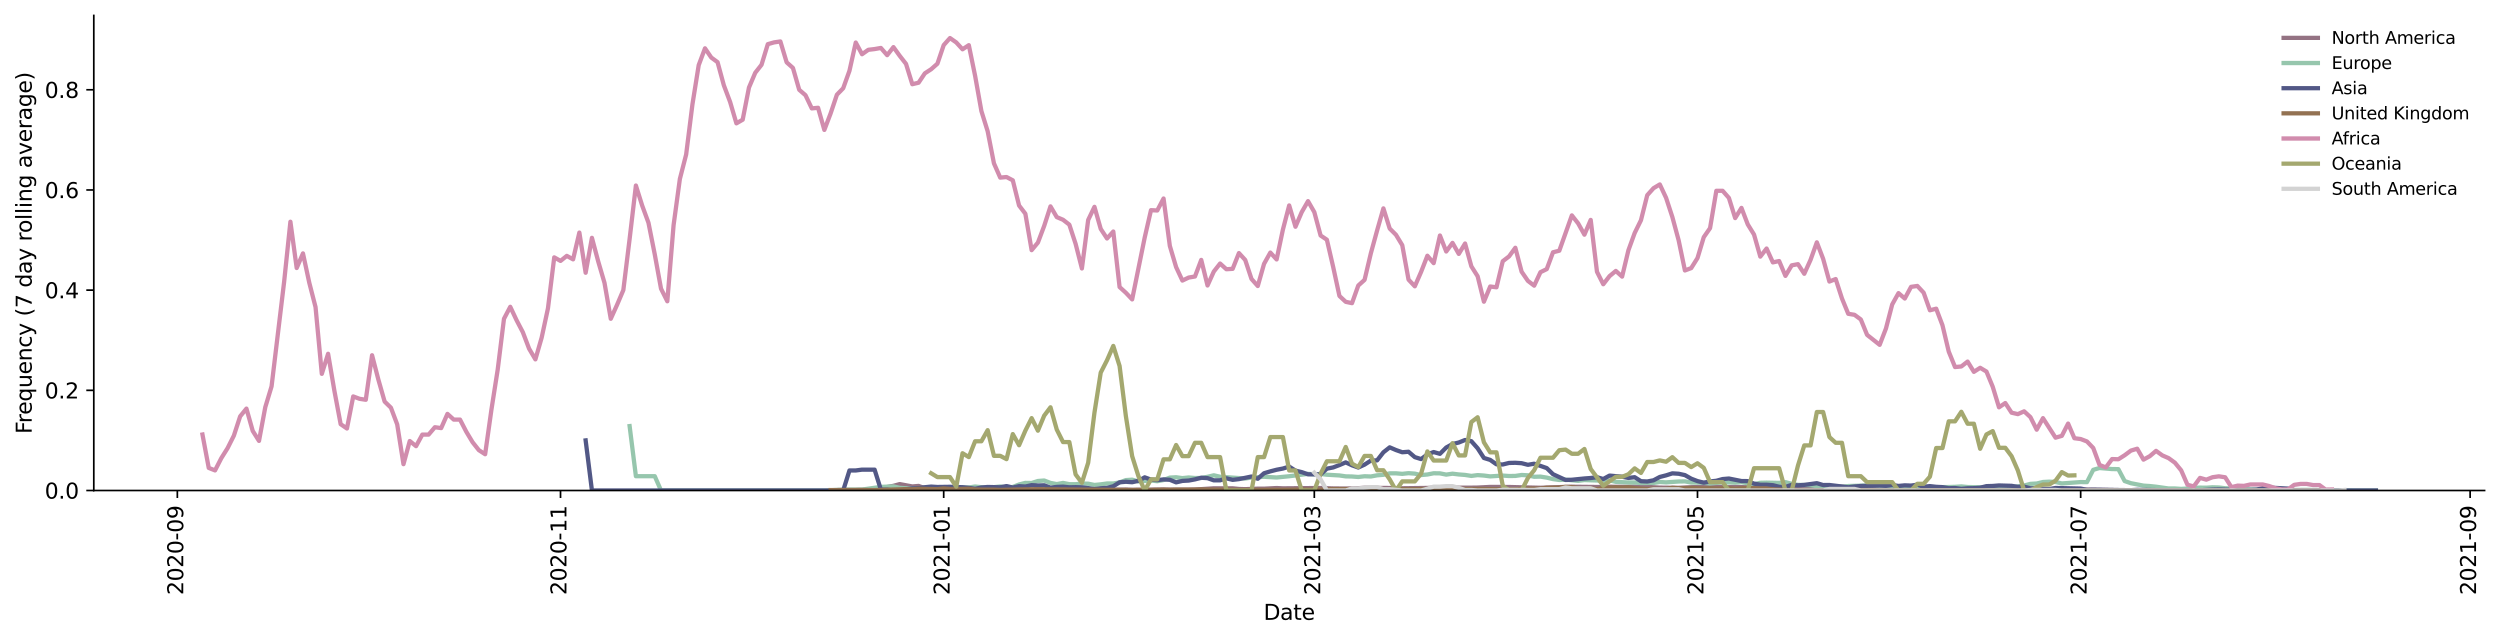 <?xml version="1.0" encoding="utf-8" standalone="no"?>
<!DOCTYPE svg PUBLIC "-//W3C//DTD SVG 1.1//EN"
  "http://www.w3.org/Graphics/SVG/1.1/DTD/svg11.dtd">
<svg height="298.621pt" version="1.1" viewBox="0 0 1166.981 298.621" width="1166.981pt" xmlns="http://www.w3.org/2000/svg" xmlns:xlink="http://www.w3.org/1999/xlink">
 <defs>
  <style type="text/css">*{stroke-linecap:butt;stroke-linejoin:round;}</style>
 </defs>
 <g id="figure_1">
  <g id="patch_1">
   <path d="M 0 298.621 
L 1166.981 298.621 
L 1166.981 0 
L 0 0 
z
" style="fill:#ffffff;"/>
  </g>
  <g id="axes_1">
   <g id="patch_2">
    <path d="M 43.781 228.96 
L 1159.781 228.96 
L 1159.781 7.2 
L 43.781 7.2 
z
" style="fill:#ffffff;"/>
   </g>
   <g id="matplotlib.axis_1">
    <g id="xtick_1">
     <g id="line2d_1">
      <defs>
       <path d="M 0 0 
L 0 3.5 
" id="m48e0c9f356" style="stroke:#000000;stroke-width:0.8;"/>
      </defs>
      <g>
       <use style="stroke:#000000;stroke-width:0.8;" x="82.78" xlink:href="#m48e0c9f356" y="228.96"/>
      </g>
     </g>
     <g id="text_1">
      <!-- 2020-09 -->
      <g transform="translate(85.539 277.743)rotate(-90)scale(0.1 -0.1)">
       <defs>
        <path d="M 1228 531 
L 3431 531 
L 3431 0 
L 469 0 
L 469 531 
Q 828 903 1448 1529 
Q 2069 2156 2228 2338 
Q 2531 2678 2651 2914 
Q 2772 3150 2772 3378 
Q 2772 3750 2511 3984 
Q 2250 4219 1831 4219 
Q 1534 4219 1204 4116 
Q 875 4013 500 3803 
L 500 4441 
Q 881 4594 1212 4672 
Q 1544 4750 1819 4750 
Q 2544 4750 2975 4387 
Q 3406 4025 3406 3419 
Q 3406 3131 3298 2873 
Q 3191 2616 2906 2266 
Q 2828 2175 2409 1742 
Q 1991 1309 1228 531 
z
" id="DejaVuSans-32" transform="scale(0.016)"/>
        <path d="M 2034 4250 
Q 1547 4250 1301 3770 
Q 1056 3291 1056 2328 
Q 1056 1369 1301 889 
Q 1547 409 2034 409 
Q 2525 409 2770 889 
Q 3016 1369 3016 2328 
Q 3016 3291 2770 3770 
Q 2525 4250 2034 4250 
z
M 2034 4750 
Q 2819 4750 3233 4129 
Q 3647 3509 3647 2328 
Q 3647 1150 3233 529 
Q 2819 -91 2034 -91 
Q 1250 -91 836 529 
Q 422 1150 422 2328 
Q 422 3509 836 4129 
Q 1250 4750 2034 4750 
z
" id="DejaVuSans-30" transform="scale(0.016)"/>
        <path d="M 313 2009 
L 1997 2009 
L 1997 1497 
L 313 1497 
L 313 2009 
z
" id="DejaVuSans-2d" transform="scale(0.016)"/>
        <path d="M 703 97 
L 703 672 
Q 941 559 1184 500 
Q 1428 441 1663 441 
Q 2288 441 2617 861 
Q 2947 1281 2994 2138 
Q 2813 1869 2534 1725 
Q 2256 1581 1919 1581 
Q 1219 1581 811 2004 
Q 403 2428 403 3163 
Q 403 3881 828 4315 
Q 1253 4750 1959 4750 
Q 2769 4750 3195 4129 
Q 3622 3509 3622 2328 
Q 3622 1225 3098 567 
Q 2575 -91 1691 -91 
Q 1453 -91 1209 -44 
Q 966 3 703 97 
z
M 1959 2075 
Q 2384 2075 2632 2365 
Q 2881 2656 2881 3163 
Q 2881 3666 2632 3958 
Q 2384 4250 1959 4250 
Q 1534 4250 1286 3958 
Q 1038 3666 1038 3163 
Q 1038 2656 1286 2365 
Q 1534 2075 1959 2075 
z
" id="DejaVuSans-39" transform="scale(0.016)"/>
       </defs>
       <use xlink:href="#DejaVuSans-32"/>
       <use x="63.623" xlink:href="#DejaVuSans-30"/>
       <use x="127.246" xlink:href="#DejaVuSans-32"/>
       <use x="190.869" xlink:href="#DejaVuSans-30"/>
       <use x="254.492" xlink:href="#DejaVuSans-2d"/>
       <use x="290.576" xlink:href="#DejaVuSans-30"/>
       <use x="354.199" xlink:href="#DejaVuSans-39"/>
      </g>
     </g>
    </g>
    <g id="xtick_2">
     <g id="line2d_2">
      <g>
       <use style="stroke:#000000;stroke-width:0.8;" x="261.645" xlink:href="#m48e0c9f356" y="228.96"/>
      </g>
     </g>
     <g id="text_2">
      <!-- 2020-11 -->
      <g transform="translate(264.404 277.743)rotate(-90)scale(0.1 -0.1)">
       <defs>
        <path d="M 794 531 
L 1825 531 
L 1825 4091 
L 703 3866 
L 703 4441 
L 1819 4666 
L 2450 4666 
L 2450 531 
L 3481 531 
L 3481 0 
L 794 0 
L 794 531 
z
" id="DejaVuSans-31" transform="scale(0.016)"/>
       </defs>
       <use xlink:href="#DejaVuSans-32"/>
       <use x="63.623" xlink:href="#DejaVuSans-30"/>
       <use x="127.246" xlink:href="#DejaVuSans-32"/>
       <use x="190.869" xlink:href="#DejaVuSans-30"/>
       <use x="254.492" xlink:href="#DejaVuSans-2d"/>
       <use x="290.576" xlink:href="#DejaVuSans-31"/>
       <use x="354.199" xlink:href="#DejaVuSans-31"/>
      </g>
     </g>
    </g>
    <g id="xtick_3">
     <g id="line2d_3">
      <g>
       <use style="stroke:#000000;stroke-width:0.8;" x="440.51" xlink:href="#m48e0c9f356" y="228.96"/>
      </g>
     </g>
     <g id="text_3">
      <!-- 2021-01 -->
      <g transform="translate(443.269 277.743)rotate(-90)scale(0.1 -0.1)">
       <use xlink:href="#DejaVuSans-32"/>
       <use x="63.623" xlink:href="#DejaVuSans-30"/>
       <use x="127.246" xlink:href="#DejaVuSans-32"/>
       <use x="190.869" xlink:href="#DejaVuSans-31"/>
       <use x="254.492" xlink:href="#DejaVuSans-2d"/>
       <use x="290.576" xlink:href="#DejaVuSans-30"/>
       <use x="354.199" xlink:href="#DejaVuSans-31"/>
      </g>
     </g>
    </g>
    <g id="xtick_4">
     <g id="line2d_4">
      <g>
       <use style="stroke:#000000;stroke-width:0.8;" x="613.51" xlink:href="#m48e0c9f356" y="228.96"/>
      </g>
     </g>
     <g id="text_4">
      <!-- 2021-03 -->
      <g transform="translate(616.269 277.743)rotate(-90)scale(0.1 -0.1)">
       <defs>
        <path d="M 2597 2516 
Q 3050 2419 3304 2112 
Q 3559 1806 3559 1356 
Q 3559 666 3084 287 
Q 2609 -91 1734 -91 
Q 1441 -91 1130 -33 
Q 819 25 488 141 
L 488 750 
Q 750 597 1062 519 
Q 1375 441 1716 441 
Q 2309 441 2620 675 
Q 2931 909 2931 1356 
Q 2931 1769 2642 2001 
Q 2353 2234 1838 2234 
L 1294 2234 
L 1294 2753 
L 1863 2753 
Q 2328 2753 2575 2939 
Q 2822 3125 2822 3475 
Q 2822 3834 2567 4026 
Q 2313 4219 1838 4219 
Q 1578 4219 1281 4162 
Q 984 4106 628 3988 
L 628 4550 
Q 988 4650 1302 4700 
Q 1616 4750 1894 4750 
Q 2613 4750 3031 4423 
Q 3450 4097 3450 3541 
Q 3450 3153 3228 2886 
Q 3006 2619 2597 2516 
z
" id="DejaVuSans-33" transform="scale(0.016)"/>
       </defs>
       <use xlink:href="#DejaVuSans-32"/>
       <use x="63.623" xlink:href="#DejaVuSans-30"/>
       <use x="127.246" xlink:href="#DejaVuSans-32"/>
       <use x="190.869" xlink:href="#DejaVuSans-31"/>
       <use x="254.492" xlink:href="#DejaVuSans-2d"/>
       <use x="290.576" xlink:href="#DejaVuSans-30"/>
       <use x="354.199" xlink:href="#DejaVuSans-33"/>
      </g>
     </g>
    </g>
    <g id="xtick_5">
     <g id="line2d_5">
      <g>
       <use style="stroke:#000000;stroke-width:0.8;" x="792.375" xlink:href="#m48e0c9f356" y="228.96"/>
      </g>
     </g>
     <g id="text_5">
      <!-- 2021-05 -->
      <g transform="translate(795.134 277.743)rotate(-90)scale(0.1 -0.1)">
       <defs>
        <path d="M 691 4666 
L 3169 4666 
L 3169 4134 
L 1269 4134 
L 1269 2991 
Q 1406 3038 1543 3061 
Q 1681 3084 1819 3084 
Q 2600 3084 3056 2656 
Q 3513 2228 3513 1497 
Q 3513 744 3044 326 
Q 2575 -91 1722 -91 
Q 1428 -91 1123 -41 
Q 819 9 494 109 
L 494 744 
Q 775 591 1075 516 
Q 1375 441 1709 441 
Q 2250 441 2565 725 
Q 2881 1009 2881 1497 
Q 2881 1984 2565 2268 
Q 2250 2553 1709 2553 
Q 1456 2553 1204 2497 
Q 953 2441 691 2322 
L 691 4666 
z
" id="DejaVuSans-35" transform="scale(0.016)"/>
       </defs>
       <use xlink:href="#DejaVuSans-32"/>
       <use x="63.623" xlink:href="#DejaVuSans-30"/>
       <use x="127.246" xlink:href="#DejaVuSans-32"/>
       <use x="190.869" xlink:href="#DejaVuSans-31"/>
       <use x="254.492" xlink:href="#DejaVuSans-2d"/>
       <use x="290.576" xlink:href="#DejaVuSans-30"/>
       <use x="354.199" xlink:href="#DejaVuSans-35"/>
      </g>
     </g>
    </g>
    <g id="xtick_6">
     <g id="line2d_6">
      <g>
       <use style="stroke:#000000;stroke-width:0.8;" x="971.24" xlink:href="#m48e0c9f356" y="228.96"/>
      </g>
     </g>
     <g id="text_6">
      <!-- 2021-07 -->
      <g transform="translate(973.999 277.743)rotate(-90)scale(0.1 -0.1)">
       <defs>
        <path d="M 525 4666 
L 3525 4666 
L 3525 4397 
L 1831 0 
L 1172 0 
L 2766 4134 
L 525 4134 
L 525 4666 
z
" id="DejaVuSans-37" transform="scale(0.016)"/>
       </defs>
       <use xlink:href="#DejaVuSans-32"/>
       <use x="63.623" xlink:href="#DejaVuSans-30"/>
       <use x="127.246" xlink:href="#DejaVuSans-32"/>
       <use x="190.869" xlink:href="#DejaVuSans-31"/>
       <use x="254.492" xlink:href="#DejaVuSans-2d"/>
       <use x="290.576" xlink:href="#DejaVuSans-30"/>
       <use x="354.199" xlink:href="#DejaVuSans-37"/>
      </g>
     </g>
    </g>
    <g id="xtick_7">
     <g id="line2d_7">
      <g>
       <use style="stroke:#000000;stroke-width:0.8;" x="1153.037" xlink:href="#m48e0c9f356" y="228.96"/>
      </g>
     </g>
     <g id="text_7">
      <!-- 2021-09 -->
      <g transform="translate(1155.797 277.743)rotate(-90)scale(0.1 -0.1)">
       <use xlink:href="#DejaVuSans-32"/>
       <use x="63.623" xlink:href="#DejaVuSans-30"/>
       <use x="127.246" xlink:href="#DejaVuSans-32"/>
       <use x="190.869" xlink:href="#DejaVuSans-31"/>
       <use x="254.492" xlink:href="#DejaVuSans-2d"/>
       <use x="290.576" xlink:href="#DejaVuSans-30"/>
       <use x="354.199" xlink:href="#DejaVuSans-39"/>
      </g>
     </g>
    </g>
    <g id="text_8">
     <!-- Date -->
     <g transform="translate(589.83 289.341)scale(0.1 -0.1)">
      <defs>
       <path d="M 1259 4147 
L 1259 519 
L 2022 519 
Q 2988 519 3436 956 
Q 3884 1394 3884 2338 
Q 3884 3275 3436 3711 
Q 2988 4147 2022 4147 
L 1259 4147 
z
M 628 4666 
L 1925 4666 
Q 3281 4666 3915 4102 
Q 4550 3538 4550 2338 
Q 4550 1131 3912 565 
Q 3275 0 1925 0 
L 628 0 
L 628 4666 
z
" id="DejaVuSans-44" transform="scale(0.016)"/>
       <path d="M 2194 1759 
Q 1497 1759 1228 1600 
Q 959 1441 959 1056 
Q 959 750 1161 570 
Q 1363 391 1709 391 
Q 2188 391 2477 730 
Q 2766 1069 2766 1631 
L 2766 1759 
L 2194 1759 
z
M 3341 1997 
L 3341 0 
L 2766 0 
L 2766 531 
Q 2569 213 2275 61 
Q 1981 -91 1556 -91 
Q 1019 -91 701 211 
Q 384 513 384 1019 
Q 384 1609 779 1909 
Q 1175 2209 1959 2209 
L 2766 2209 
L 2766 2266 
Q 2766 2663 2505 2880 
Q 2244 3097 1772 3097 
Q 1472 3097 1187 3025 
Q 903 2953 641 2809 
L 641 3341 
Q 956 3463 1253 3523 
Q 1550 3584 1831 3584 
Q 2591 3584 2966 3190 
Q 3341 2797 3341 1997 
z
" id="DejaVuSans-61" transform="scale(0.016)"/>
       <path d="M 1172 4494 
L 1172 3500 
L 2356 3500 
L 2356 3053 
L 1172 3053 
L 1172 1153 
Q 1172 725 1289 603 
Q 1406 481 1766 481 
L 2356 481 
L 2356 0 
L 1766 0 
Q 1100 0 847 248 
Q 594 497 594 1153 
L 594 3053 
L 172 3053 
L 172 3500 
L 594 3500 
L 594 4494 
L 1172 4494 
z
" id="DejaVuSans-74" transform="scale(0.016)"/>
       <path d="M 3597 1894 
L 3597 1613 
L 953 1613 
Q 991 1019 1311 708 
Q 1631 397 2203 397 
Q 2534 397 2845 478 
Q 3156 559 3463 722 
L 3463 178 
Q 3153 47 2828 -22 
Q 2503 -91 2169 -91 
Q 1331 -91 842 396 
Q 353 884 353 1716 
Q 353 2575 817 3079 
Q 1281 3584 2069 3584 
Q 2775 3584 3186 3129 
Q 3597 2675 3597 1894 
z
M 3022 2063 
Q 3016 2534 2758 2815 
Q 2500 3097 2075 3097 
Q 1594 3097 1305 2825 
Q 1016 2553 972 2059 
L 3022 2063 
z
" id="DejaVuSans-65" transform="scale(0.016)"/>
      </defs>
      <use xlink:href="#DejaVuSans-44"/>
      <use x="77.002" xlink:href="#DejaVuSans-61"/>
      <use x="138.281" xlink:href="#DejaVuSans-74"/>
      <use x="177.49" xlink:href="#DejaVuSans-65"/>
     </g>
    </g>
   </g>
   <g id="matplotlib.axis_2">
    <g id="ytick_1">
     <g id="line2d_8">
      <defs>
       <path d="M 0 0 
L -3.5 0 
" id="m1aaa620c70" style="stroke:#000000;stroke-width:0.8;"/>
      </defs>
      <g>
       <use style="stroke:#000000;stroke-width:0.8;" x="43.781" xlink:href="#m1aaa620c70" y="228.96"/>
      </g>
     </g>
     <g id="text_9">
      <!-- 0.0 -->
      <g transform="translate(20.878 232.759)scale(0.1 -0.1)">
       <defs>
        <path d="M 684 794 
L 1344 794 
L 1344 0 
L 684 0 
L 684 794 
z
" id="DejaVuSans-2e" transform="scale(0.016)"/>
       </defs>
       <use xlink:href="#DejaVuSans-30"/>
       <use x="63.623" xlink:href="#DejaVuSans-2e"/>
       <use x="95.41" xlink:href="#DejaVuSans-30"/>
      </g>
     </g>
    </g>
    <g id="ytick_2">
     <g id="line2d_9">
      <g>
       <use style="stroke:#000000;stroke-width:0.8;" x="43.781" xlink:href="#m1aaa620c70" y="182.197"/>
      </g>
     </g>
     <g id="text_10">
      <!-- 0.2 -->
      <g transform="translate(20.878 185.996)scale(0.1 -0.1)">
       <use xlink:href="#DejaVuSans-30"/>
       <use x="63.623" xlink:href="#DejaVuSans-2e"/>
       <use x="95.41" xlink:href="#DejaVuSans-32"/>
      </g>
     </g>
    </g>
    <g id="ytick_3">
     <g id="line2d_10">
      <g>
       <use style="stroke:#000000;stroke-width:0.8;" x="43.781" xlink:href="#m1aaa620c70" y="135.434"/>
      </g>
     </g>
     <g id="text_11">
      <!-- 0.4 -->
      <g transform="translate(20.878 139.233)scale(0.1 -0.1)">
       <defs>
        <path d="M 2419 4116 
L 825 1625 
L 2419 1625 
L 2419 4116 
z
M 2253 4666 
L 3047 4666 
L 3047 1625 
L 3713 1625 
L 3713 1100 
L 3047 1100 
L 3047 0 
L 2419 0 
L 2419 1100 
L 313 1100 
L 313 1709 
L 2253 4666 
z
" id="DejaVuSans-34" transform="scale(0.016)"/>
       </defs>
       <use xlink:href="#DejaVuSans-30"/>
       <use x="63.623" xlink:href="#DejaVuSans-2e"/>
       <use x="95.41" xlink:href="#DejaVuSans-34"/>
      </g>
     </g>
    </g>
    <g id="ytick_4">
     <g id="line2d_11">
      <g>
       <use style="stroke:#000000;stroke-width:0.8;" x="43.781" xlink:href="#m1aaa620c70" y="88.671"/>
      </g>
     </g>
     <g id="text_12">
      <!-- 0.6 -->
      <g transform="translate(20.878 92.47)scale(0.1 -0.1)">
       <defs>
        <path d="M 2113 2584 
Q 1688 2584 1439 2293 
Q 1191 2003 1191 1497 
Q 1191 994 1439 701 
Q 1688 409 2113 409 
Q 2538 409 2786 701 
Q 3034 994 3034 1497 
Q 3034 2003 2786 2293 
Q 2538 2584 2113 2584 
z
M 3366 4563 
L 3366 3988 
Q 3128 4100 2886 4159 
Q 2644 4219 2406 4219 
Q 1781 4219 1451 3797 
Q 1122 3375 1075 2522 
Q 1259 2794 1537 2939 
Q 1816 3084 2150 3084 
Q 2853 3084 3261 2657 
Q 3669 2231 3669 1497 
Q 3669 778 3244 343 
Q 2819 -91 2113 -91 
Q 1303 -91 875 529 
Q 447 1150 447 2328 
Q 447 3434 972 4092 
Q 1497 4750 2381 4750 
Q 2619 4750 2861 4703 
Q 3103 4656 3366 4563 
z
" id="DejaVuSans-36" transform="scale(0.016)"/>
       </defs>
       <use xlink:href="#DejaVuSans-30"/>
       <use x="63.623" xlink:href="#DejaVuSans-2e"/>
       <use x="95.41" xlink:href="#DejaVuSans-36"/>
      </g>
     </g>
    </g>
    <g id="ytick_5">
     <g id="line2d_12">
      <g>
       <use style="stroke:#000000;stroke-width:0.8;" x="43.781" xlink:href="#m1aaa620c70" y="41.908"/>
      </g>
     </g>
     <g id="text_13">
      <!-- 0.8 -->
      <g transform="translate(20.878 45.707)scale(0.1 -0.1)">
       <defs>
        <path d="M 2034 2216 
Q 1584 2216 1326 1975 
Q 1069 1734 1069 1313 
Q 1069 891 1326 650 
Q 1584 409 2034 409 
Q 2484 409 2743 651 
Q 3003 894 3003 1313 
Q 3003 1734 2745 1975 
Q 2488 2216 2034 2216 
z
M 1403 2484 
Q 997 2584 770 2862 
Q 544 3141 544 3541 
Q 544 4100 942 4425 
Q 1341 4750 2034 4750 
Q 2731 4750 3128 4425 
Q 3525 4100 3525 3541 
Q 3525 3141 3298 2862 
Q 3072 2584 2669 2484 
Q 3125 2378 3379 2068 
Q 3634 1759 3634 1313 
Q 3634 634 3220 271 
Q 2806 -91 2034 -91 
Q 1263 -91 848 271 
Q 434 634 434 1313 
Q 434 1759 690 2068 
Q 947 2378 1403 2484 
z
M 1172 3481 
Q 1172 3119 1398 2916 
Q 1625 2713 2034 2713 
Q 2441 2713 2670 2916 
Q 2900 3119 2900 3481 
Q 2900 3844 2670 4047 
Q 2441 4250 2034 4250 
Q 1625 4250 1398 4047 
Q 1172 3844 1172 3481 
z
" id="DejaVuSans-38" transform="scale(0.016)"/>
       </defs>
       <use xlink:href="#DejaVuSans-30"/>
       <use x="63.623" xlink:href="#DejaVuSans-2e"/>
       <use x="95.41" xlink:href="#DejaVuSans-38"/>
      </g>
     </g>
    </g>
    <g id="text_14">
     <!-- Frequency (7 day rolling average) -->
     <g transform="translate(14.798 202.529)rotate(-90)scale(0.1 -0.1)">
      <defs>
       <path d="M 628 4666 
L 3309 4666 
L 3309 4134 
L 1259 4134 
L 1259 2759 
L 3109 2759 
L 3109 2228 
L 1259 2228 
L 1259 0 
L 628 0 
L 628 4666 
z
" id="DejaVuSans-46" transform="scale(0.016)"/>
       <path d="M 2631 2963 
Q 2534 3019 2420 3045 
Q 2306 3072 2169 3072 
Q 1681 3072 1420 2755 
Q 1159 2438 1159 1844 
L 1159 0 
L 581 0 
L 581 3500 
L 1159 3500 
L 1159 2956 
Q 1341 3275 1631 3429 
Q 1922 3584 2338 3584 
Q 2397 3584 2469 3576 
Q 2541 3569 2628 3553 
L 2631 2963 
z
" id="DejaVuSans-72" transform="scale(0.016)"/>
       <path d="M 947 1747 
Q 947 1113 1208 752 
Q 1469 391 1925 391 
Q 2381 391 2643 752 
Q 2906 1113 2906 1747 
Q 2906 2381 2643 2742 
Q 2381 3103 1925 3103 
Q 1469 3103 1208 2742 
Q 947 2381 947 1747 
z
M 2906 525 
Q 2725 213 2448 61 
Q 2172 -91 1784 -91 
Q 1150 -91 751 415 
Q 353 922 353 1747 
Q 353 2572 751 3078 
Q 1150 3584 1784 3584 
Q 2172 3584 2448 3432 
Q 2725 3281 2906 2969 
L 2906 3500 
L 3481 3500 
L 3481 -1331 
L 2906 -1331 
L 2906 525 
z
" id="DejaVuSans-71" transform="scale(0.016)"/>
       <path d="M 544 1381 
L 544 3500 
L 1119 3500 
L 1119 1403 
Q 1119 906 1312 657 
Q 1506 409 1894 409 
Q 2359 409 2629 706 
Q 2900 1003 2900 1516 
L 2900 3500 
L 3475 3500 
L 3475 0 
L 2900 0 
L 2900 538 
Q 2691 219 2414 64 
Q 2138 -91 1772 -91 
Q 1169 -91 856 284 
Q 544 659 544 1381 
z
M 1991 3584 
L 1991 3584 
z
" id="DejaVuSans-75" transform="scale(0.016)"/>
       <path d="M 3513 2113 
L 3513 0 
L 2938 0 
L 2938 2094 
Q 2938 2591 2744 2837 
Q 2550 3084 2163 3084 
Q 1697 3084 1428 2787 
Q 1159 2491 1159 1978 
L 1159 0 
L 581 0 
L 581 3500 
L 1159 3500 
L 1159 2956 
Q 1366 3272 1645 3428 
Q 1925 3584 2291 3584 
Q 2894 3584 3203 3211 
Q 3513 2838 3513 2113 
z
" id="DejaVuSans-6e" transform="scale(0.016)"/>
       <path d="M 3122 3366 
L 3122 2828 
Q 2878 2963 2633 3030 
Q 2388 3097 2138 3097 
Q 1578 3097 1268 2742 
Q 959 2388 959 1747 
Q 959 1106 1268 751 
Q 1578 397 2138 397 
Q 2388 397 2633 464 
Q 2878 531 3122 666 
L 3122 134 
Q 2881 22 2623 -34 
Q 2366 -91 2075 -91 
Q 1284 -91 818 406 
Q 353 903 353 1747 
Q 353 2603 823 3093 
Q 1294 3584 2113 3584 
Q 2378 3584 2631 3529 
Q 2884 3475 3122 3366 
z
" id="DejaVuSans-63" transform="scale(0.016)"/>
       <path d="M 2059 -325 
Q 1816 -950 1584 -1140 
Q 1353 -1331 966 -1331 
L 506 -1331 
L 506 -850 
L 844 -850 
Q 1081 -850 1212 -737 
Q 1344 -625 1503 -206 
L 1606 56 
L 191 3500 
L 800 3500 
L 1894 763 
L 2988 3500 
L 3597 3500 
L 2059 -325 
z
" id="DejaVuSans-79" transform="scale(0.016)"/>
       <path id="DejaVuSans-20" transform="scale(0.016)"/>
       <path d="M 1984 4856 
Q 1566 4138 1362 3434 
Q 1159 2731 1159 2009 
Q 1159 1288 1364 580 
Q 1569 -128 1984 -844 
L 1484 -844 
Q 1016 -109 783 600 
Q 550 1309 550 2009 
Q 550 2706 781 3412 
Q 1013 4119 1484 4856 
L 1984 4856 
z
" id="DejaVuSans-28" transform="scale(0.016)"/>
       <path d="M 2906 2969 
L 2906 4863 
L 3481 4863 
L 3481 0 
L 2906 0 
L 2906 525 
Q 2725 213 2448 61 
Q 2172 -91 1784 -91 
Q 1150 -91 751 415 
Q 353 922 353 1747 
Q 353 2572 751 3078 
Q 1150 3584 1784 3584 
Q 2172 3584 2448 3432 
Q 2725 3281 2906 2969 
z
M 947 1747 
Q 947 1113 1208 752 
Q 1469 391 1925 391 
Q 2381 391 2643 752 
Q 2906 1113 2906 1747 
Q 2906 2381 2643 2742 
Q 2381 3103 1925 3103 
Q 1469 3103 1208 2742 
Q 947 2381 947 1747 
z
" id="DejaVuSans-64" transform="scale(0.016)"/>
       <path d="M 1959 3097 
Q 1497 3097 1228 2736 
Q 959 2375 959 1747 
Q 959 1119 1226 758 
Q 1494 397 1959 397 
Q 2419 397 2687 759 
Q 2956 1122 2956 1747 
Q 2956 2369 2687 2733 
Q 2419 3097 1959 3097 
z
M 1959 3584 
Q 2709 3584 3137 3096 
Q 3566 2609 3566 1747 
Q 3566 888 3137 398 
Q 2709 -91 1959 -91 
Q 1206 -91 779 398 
Q 353 888 353 1747 
Q 353 2609 779 3096 
Q 1206 3584 1959 3584 
z
" id="DejaVuSans-6f" transform="scale(0.016)"/>
       <path d="M 603 4863 
L 1178 4863 
L 1178 0 
L 603 0 
L 603 4863 
z
" id="DejaVuSans-6c" transform="scale(0.016)"/>
       <path d="M 603 3500 
L 1178 3500 
L 1178 0 
L 603 0 
L 603 3500 
z
M 603 4863 
L 1178 4863 
L 1178 4134 
L 603 4134 
L 603 4863 
z
" id="DejaVuSans-69" transform="scale(0.016)"/>
       <path d="M 2906 1791 
Q 2906 2416 2648 2759 
Q 2391 3103 1925 3103 
Q 1463 3103 1205 2759 
Q 947 2416 947 1791 
Q 947 1169 1205 825 
Q 1463 481 1925 481 
Q 2391 481 2648 825 
Q 2906 1169 2906 1791 
z
M 3481 434 
Q 3481 -459 3084 -895 
Q 2688 -1331 1869 -1331 
Q 1566 -1331 1297 -1286 
Q 1028 -1241 775 -1147 
L 775 -588 
Q 1028 -725 1275 -790 
Q 1522 -856 1778 -856 
Q 2344 -856 2625 -561 
Q 2906 -266 2906 331 
L 2906 616 
Q 2728 306 2450 153 
Q 2172 0 1784 0 
Q 1141 0 747 490 
Q 353 981 353 1791 
Q 353 2603 747 3093 
Q 1141 3584 1784 3584 
Q 2172 3584 2450 3431 
Q 2728 3278 2906 2969 
L 2906 3500 
L 3481 3500 
L 3481 434 
z
" id="DejaVuSans-67" transform="scale(0.016)"/>
       <path d="M 191 3500 
L 800 3500 
L 1894 563 
L 2988 3500 
L 3597 3500 
L 2284 0 
L 1503 0 
L 191 3500 
z
" id="DejaVuSans-76" transform="scale(0.016)"/>
       <path d="M 513 4856 
L 1013 4856 
Q 1481 4119 1714 3412 
Q 1947 2706 1947 2009 
Q 1947 1309 1714 600 
Q 1481 -109 1013 -844 
L 513 -844 
Q 928 -128 1133 580 
Q 1338 1288 1338 2009 
Q 1338 2731 1133 3434 
Q 928 4138 513 4856 
z
" id="DejaVuSans-29" transform="scale(0.016)"/>
      </defs>
      <use xlink:href="#DejaVuSans-46"/>
      <use x="50.27" xlink:href="#DejaVuSans-72"/>
      <use x="89.133" xlink:href="#DejaVuSans-65"/>
      <use x="150.656" xlink:href="#DejaVuSans-71"/>
      <use x="214.133" xlink:href="#DejaVuSans-75"/>
      <use x="277.512" xlink:href="#DejaVuSans-65"/>
      <use x="339.035" xlink:href="#DejaVuSans-6e"/>
      <use x="402.414" xlink:href="#DejaVuSans-63"/>
      <use x="457.395" xlink:href="#DejaVuSans-79"/>
      <use x="516.574" xlink:href="#DejaVuSans-20"/>
      <use x="548.361" xlink:href="#DejaVuSans-28"/>
      <use x="587.375" xlink:href="#DejaVuSans-37"/>
      <use x="650.998" xlink:href="#DejaVuSans-20"/>
      <use x="682.785" xlink:href="#DejaVuSans-64"/>
      <use x="746.262" xlink:href="#DejaVuSans-61"/>
      <use x="807.541" xlink:href="#DejaVuSans-79"/>
      <use x="866.721" xlink:href="#DejaVuSans-20"/>
      <use x="898.508" xlink:href="#DejaVuSans-72"/>
      <use x="937.371" xlink:href="#DejaVuSans-6f"/>
      <use x="998.553" xlink:href="#DejaVuSans-6c"/>
      <use x="1026.336" xlink:href="#DejaVuSans-6c"/>
      <use x="1054.119" xlink:href="#DejaVuSans-69"/>
      <use x="1081.902" xlink:href="#DejaVuSans-6e"/>
      <use x="1145.281" xlink:href="#DejaVuSans-67"/>
      <use x="1208.758" xlink:href="#DejaVuSans-20"/>
      <use x="1240.545" xlink:href="#DejaVuSans-61"/>
      <use x="1301.824" xlink:href="#DejaVuSans-76"/>
      <use x="1361.004" xlink:href="#DejaVuSans-65"/>
      <use x="1422.527" xlink:href="#DejaVuSans-72"/>
      <use x="1463.641" xlink:href="#DejaVuSans-61"/>
      <use x="1524.92" xlink:href="#DejaVuSans-67"/>
      <use x="1588.396" xlink:href="#DejaVuSans-65"/>
      <use x="1649.92" xlink:href="#DejaVuSans-29"/>
     </g>
    </g>
   </g>
   <g id="line2d_13">
    <path clip-path="url(#p911011b804)" d="M 414.12 227.356 
L 417.052 226.784 
L 419.984 225.978 
L 425.849 227.079 
L 428.781 226.83 
L 431.713 227.905 
L 434.645 228.711 
L 437.577 228.711 
L 440.51 228.599 
L 443.442 228.817 
L 452.238 228.785 
L 458.103 228.835 
L 466.899 228.406 
L 481.561 228.602 
L 487.425 228.626 
L 493.289 228.828 
L 499.154 228.693 
L 507.95 228.664 
L 510.883 228.739 
L 525.544 228.523 
L 528.476 228.637 
L 543.137 228.52 
L 549.001 228.604 
L 554.866 228.595 
L 557.798 228.523 
L 566.595 227.948 
L 575.391 227.952 
L 578.324 228.254 
L 581.256 228.346 
L 587.12 228.111 
L 590.052 228.117 
L 595.917 227.818 
L 598.849 227.953 
L 616.442 227.797 
L 622.307 228.006 
L 628.171 228.06 
L 634.036 227.882 
L 636.968 227.704 
L 648.697 227.79 
L 651.629 227.956 
L 666.29 227.766 
L 675.087 227.481 
L 680.951 227.662 
L 686.815 227.634 
L 689.748 227.594 
L 695.612 227.295 
L 704.409 227.326 
L 713.205 227.55 
L 719.07 227.692 
L 730.799 227.297 
L 733.731 227.208 
L 745.46 227.33 
L 748.392 227.368 
L 751.324 227.22 
L 760.121 227.235 
L 763.053 227.166 
L 765.985 227.369 
L 768.917 227.292 
L 774.782 227.614 
L 783.578 227.709 
L 792.375 227.305 
L 795.307 227.388 
L 801.172 227.293 
L 807.036 227.426 
L 809.968 227.272 
L 812.901 227.401 
L 818.765 227.445 
L 824.629 227.83 
L 833.426 227.761 
L 836.358 227.633 
L 848.087 227.576 
L 851.019 227.461 
L 853.952 227.188 
L 859.816 227.236 
L 862.748 227.289 
L 871.545 228.01 
L 874.477 227.9 
L 877.409 228.171 
L 880.341 228.023 
L 886.206 227.977 
L 889.138 228.333 
L 892.07 228.183 
L 897.935 228.248 
L 900.867 228.299 
L 903.799 228.237 
L 912.596 228.539 
L 930.189 228.619 
L 944.85 228.786 
L 956.579 228.726 
L 962.443 228.77 
L 968.308 228.823 
L 974.172 228.555 
L 994.698 228.873 
L 1065.071 228.955 
L 1065.071 228.955 
" style="fill:none;stroke:#947383;stroke-linecap:square;stroke-width:2;"/>
   </g>
   <g id="line2d_14">
    <path clip-path="url(#p911011b804)" d="M 293.899 198.898 
L 296.831 222.28 
L 305.628 222.28 
L 308.56 228.96 
L 384.798 228.96 
L 393.594 228.552 
L 402.391 228.524 
L 411.187 227.273 
L 417.052 227.055 
L 419.984 227.723 
L 425.849 228.098 
L 431.713 227.703 
L 434.645 227.571 
L 440.51 227.882 
L 443.442 227.649 
L 452.238 227.555 
L 455.171 227.105 
L 461.035 227.716 
L 466.899 227.076 
L 469.832 227.573 
L 472.764 227.317 
L 475.696 226.151 
L 478.628 225.414 
L 481.561 225.461 
L 484.493 224.53 
L 487.425 224.3 
L 490.357 225.418 
L 493.289 225.98 
L 496.222 225.428 
L 499.154 226.014 
L 502.086 226.02 
L 505.018 225.736 
L 507.95 225.78 
L 510.883 226.377 
L 513.815 226.092 
L 516.747 225.692 
L 519.679 225.688 
L 522.612 225.188 
L 525.544 224.107 
L 528.476 223.91 
L 531.408 224.705 
L 537.273 224.31 
L 540.205 224.616 
L 543.137 224.077 
L 546.069 222.941 
L 549.001 222.782 
L 551.934 223.184 
L 554.866 222.882 
L 557.798 223.13 
L 560.73 223.12 
L 563.662 222.57 
L 566.595 221.866 
L 569.527 222.536 
L 581.256 223.358 
L 584.188 222.905 
L 590.052 222.553 
L 595.917 222.89 
L 601.781 222.306 
L 607.646 221.576 
L 610.578 221.197 
L 613.51 221.397 
L 616.442 221.25 
L 619.375 221.593 
L 625.239 221.934 
L 628.171 222.362 
L 631.103 222.424 
L 634.036 222.65 
L 636.968 222.311 
L 639.9 222.42 
L 642.832 221.873 
L 645.764 221.632 
L 648.697 220.963 
L 651.629 220.946 
L 654.561 221.189 
L 657.493 220.873 
L 660.425 221.091 
L 663.358 221.758 
L 666.29 221.489 
L 669.222 220.919 
L 672.154 220.964 
L 675.087 221.54 
L 678.019 221.113 
L 680.951 221.468 
L 683.883 221.694 
L 686.815 222.155 
L 689.748 221.776 
L 692.68 221.985 
L 695.612 222.372 
L 701.476 221.994 
L 704.409 222.204 
L 707.341 222.156 
L 710.273 221.717 
L 713.205 221.87 
L 716.138 222.555 
L 719.07 222.477 
L 722.002 222.942 
L 724.934 223.636 
L 727.866 224.047 
L 730.799 223.899 
L 736.663 224.455 
L 739.595 224.09 
L 748.392 224.389 
L 751.324 224.259 
L 754.256 224.919 
L 760.121 225.231 
L 763.053 225.225 
L 765.985 225.462 
L 771.85 225.425 
L 774.782 224.993 
L 777.714 225.164 
L 783.578 224.763 
L 786.511 224.705 
L 789.443 225.246 
L 792.375 225.256 
L 795.307 225.4 
L 798.239 225.68 
L 804.104 225.135 
L 809.968 225.273 
L 812.901 225.11 
L 818.765 226.01 
L 821.697 225.365 
L 824.629 225.29 
L 830.494 225.415 
L 833.426 225.071 
L 836.358 225.858 
L 839.29 226.319 
L 845.155 226.494 
L 848.087 226.937 
L 853.952 226.822 
L 859.816 227.333 
L 862.748 226.882 
L 871.545 226.616 
L 874.477 226.467 
L 880.341 227.104 
L 889.138 227.463 
L 892.07 227.621 
L 895.002 227.611 
L 897.935 227.737 
L 900.867 227.695 
L 903.799 227.434 
L 909.664 227.338 
L 912.596 227.254 
L 915.528 227.055 
L 918.46 227.342 
L 927.257 227.515 
L 930.189 227.695 
L 938.986 227.397 
L 944.85 226.634 
L 947.782 225.864 
L 950.715 225.703 
L 953.647 224.998 
L 956.579 224.835 
L 959.511 224.987 
L 962.443 225.668 
L 971.24 225.026 
L 974.172 225.067 
L 977.104 219.312 
L 980.037 218.466 
L 985.901 218.959 
L 988.833 218.987 
L 991.765 224.547 
L 994.698 225.559 
L 1000.562 226.688 
L 1003.494 226.881 
L 1006.427 227.191 
L 1012.291 228.025 
L 1015.223 228.019 
L 1018.155 228.216 
L 1021.088 228.029 
L 1024.02 227.698 
L 1026.952 227.617 
L 1029.884 227.657 
L 1032.816 227.465 
L 1035.749 227.551 
L 1038.681 227.91 
L 1047.478 228.199 
L 1050.41 228.454 
L 1065.071 228.759 
L 1076.8 228.66 
L 1100.257 228.931 
L 1109.054 228.948 
L 1109.054 228.948 
" style="fill:none;stroke:#96c6ad;stroke-linecap:square;stroke-width:2;"/>
   </g>
   <g id="line2d_15">
    <path clip-path="url(#p911011b804)" d="M 273.373 205.578 
L 276.306 228.96 
L 393.594 228.96 
L 396.526 219.607 
L 399.459 219.607 
L 402.391 219.227 
L 408.255 219.227 
L 411.187 228.58 
L 414.12 228.58 
L 417.052 228.96 
L 419.984 228.96 
L 422.916 228.383 
L 425.849 227.974 
L 428.781 227.859 
L 431.713 227.436 
L 434.645 227.139 
L 437.577 227.325 
L 443.442 227.243 
L 449.306 227.426 
L 452.238 227.721 
L 455.171 228.179 
L 458.103 227.568 
L 461.035 227.315 
L 466.899 227.465 
L 469.832 226.896 
L 472.764 227.578 
L 475.696 226.946 
L 478.628 227.115 
L 481.561 226.466 
L 484.493 226.629 
L 487.425 226.527 
L 490.357 227.637 
L 493.289 227.29 
L 496.222 227.169 
L 499.154 227.476 
L 502.086 227.4 
L 505.018 227.489 
L 507.95 227.836 
L 510.883 228.32 
L 513.815 227.911 
L 516.747 227.762 
L 519.679 226.983 
L 522.612 225.134 
L 525.544 224.885 
L 528.476 225.1 
L 531.408 224.447 
L 534.34 222.816 
L 537.273 223.888 
L 540.205 224.123 
L 543.137 223.785 
L 546.069 223.962 
L 549.001 225.164 
L 551.934 224.482 
L 554.866 224.322 
L 557.798 223.776 
L 560.73 223.009 
L 563.662 223.198 
L 566.595 224.223 
L 569.527 224.218 
L 572.459 223.27 
L 575.391 223.991 
L 578.324 223.646 
L 584.188 222.431 
L 587.12 223.489 
L 590.052 220.904 
L 592.985 220.027 
L 595.917 219.274 
L 598.849 218.716 
L 601.781 217.817 
L 604.713 219.692 
L 607.646 220.386 
L 610.578 221.404 
L 616.442 221.43 
L 619.375 218.765 
L 622.307 218.196 
L 625.239 217.086 
L 628.171 215.841 
L 631.103 217.204 
L 634.036 218.234 
L 636.968 216.884 
L 639.9 215.011 
L 642.832 214.885 
L 645.764 211.133 
L 648.697 208.816 
L 651.629 210.076 
L 654.561 211.107 
L 657.493 210.878 
L 660.425 213.387 
L 663.358 214.29 
L 666.29 212.132 
L 669.222 211.016 
L 672.154 211.842 
L 675.087 208.903 
L 678.019 207.28 
L 680.951 206.56 
L 683.883 205.381 
L 686.815 205.944 
L 689.748 209.261 
L 692.68 213.78 
L 695.612 214.681 
L 698.544 216.749 
L 701.476 216.814 
L 704.409 216.1 
L 707.341 216.029 
L 710.273 216.216 
L 713.205 216.965 
L 716.138 216.461 
L 722.002 218.499 
L 724.934 221.358 
L 730.799 224.052 
L 733.731 223.943 
L 739.595 223.35 
L 742.527 223.129 
L 745.46 222.761 
L 748.392 223.6 
L 751.324 221.999 
L 757.189 222.54 
L 760.121 223.096 
L 763.053 222.753 
L 765.985 224.621 
L 768.917 224.757 
L 771.85 224.206 
L 774.782 222.64 
L 777.714 221.89 
L 780.646 220.959 
L 783.578 221.141 
L 786.511 221.78 
L 789.443 223.445 
L 792.375 224.573 
L 795.307 225.305 
L 798.239 224.733 
L 801.172 224.427 
L 804.104 223.624 
L 807.036 223.377 
L 812.901 224.548 
L 815.833 224.583 
L 818.765 225.762 
L 821.697 226.265 
L 824.629 226.27 
L 827.562 226.494 
L 830.494 227.224 
L 833.426 227.265 
L 836.358 226.359 
L 839.29 226.542 
L 842.223 226.343 
L 848.087 225.546 
L 851.019 226.416 
L 853.952 226.391 
L 862.748 227.459 
L 865.68 227.098 
L 868.613 226.863 
L 877.409 226.642 
L 880.341 226.788 
L 883.274 226.416 
L 886.206 226.836 
L 889.138 226.556 
L 892.07 226.669 
L 895.002 226.259 
L 897.935 227.212 
L 900.867 226.914 
L 903.799 227.245 
L 906.731 227.392 
L 909.664 227.898 
L 912.596 227.812 
L 915.528 228.192 
L 918.46 227.926 
L 921.392 227.871 
L 924.325 227.673 
L 927.257 226.93 
L 930.189 226.842 
L 933.121 226.607 
L 938.986 226.78 
L 941.918 227.278 
L 944.85 227.166 
L 947.782 227.937 
L 950.715 227.868 
L 956.579 228.293 
L 959.511 227.785 
L 971.24 228.059 
L 974.172 228.677 
L 977.104 228.605 
L 994.698 228.812 
L 997.63 228.642 
L 1015.223 228.925 
L 1026.952 228.854 
L 1032.816 228.545 
L 1035.749 228.481 
L 1047.478 228.815 
L 1053.342 228.562 
L 1056.274 227.846 
L 1059.206 227.714 
L 1062.139 227.758 
L 1068.003 228.075 
L 1070.935 228.791 
L 1076.8 228.854 
L 1085.596 228.84 
L 1091.461 228.945 
L 1109.054 228.945 
L 1109.054 228.945 
" style="fill:none;stroke:#525886;stroke-linecap:square;stroke-width:2;"/>
   </g>
   <g id="line2d_16">
    <path clip-path="url(#p911011b804)" d="M 387.73 228.77 
L 402.391 228.666 
L 408.255 228.774 
L 422.916 228.329 
L 425.849 228.386 
L 428.781 228.142 
L 437.577 228.35 
L 440.51 228.004 
L 443.442 228.257 
L 446.374 228.314 
L 452.238 228.135 
L 455.171 228.514 
L 463.967 228.558 
L 466.899 228.677 
L 475.696 228.464 
L 484.493 228.351 
L 528.476 228.733 
L 531.408 228.684 
L 534.34 228.754 
L 543.137 228.556 
L 546.069 228.651 
L 549.001 228.536 
L 557.798 228.538 
L 560.73 228.452 
L 578.324 228.696 
L 601.781 228.616 
L 607.646 228.5 
L 613.51 228.588 
L 616.442 228.555 
L 622.307 228.287 
L 631.103 228.29 
L 634.036 228.571 
L 636.968 228.688 
L 645.764 228.614 
L 654.561 228.272 
L 657.493 228.372 
L 672.154 228.148 
L 678.019 228.244 
L 680.951 228.123 
L 683.883 228.255 
L 692.68 228.235 
L 698.544 228.393 
L 704.409 228.377 
L 707.341 228.341 
L 713.205 228.032 
L 719.07 228.058 
L 722.002 227.679 
L 727.866 227.574 
L 730.799 227.276 
L 733.731 227.366 
L 736.663 227.821 
L 742.527 227.993 
L 745.46 228.316 
L 748.392 227.706 
L 754.256 227.45 
L 757.189 227.601 
L 760.121 227.427 
L 763.053 227.888 
L 768.917 228.241 
L 771.85 228.11 
L 774.782 228.249 
L 777.714 228.183 
L 780.646 227.728 
L 783.578 227.885 
L 789.443 227.76 
L 795.307 228 
L 798.239 227.868 
L 801.172 228.012 
L 807.036 227.864 
L 809.968 228.129 
L 812.901 227.88 
L 815.833 227.808 
L 821.697 227.979 
L 824.629 228 
L 827.562 228.419 
L 836.358 228.738 
L 845.155 228.898 
L 859.816 228.831 
L 862.748 228.708 
L 874.477 228.789 
L 877.409 228.913 
L 903.799 228.838 
L 921.392 228.857 
L 930.189 228.96 
L 1088.528 228.949 
L 1088.528 228.949 
" style="fill:none;stroke:#937252;stroke-linecap:square;stroke-width:2;"/>
   </g>
   <g id="line2d_17">
    <path clip-path="url(#p911011b804)" d="M 94.509 202.828 
L 97.441 218.415 
L 100.373 219.581 
L 103.305 213.865 
L 106.237 209.189 
L 109.17 203.344 
L 112.102 194.351 
L 115.034 190.74 
L 117.966 201.132 
L 120.898 205.808 
L 123.831 190.071 
L 126.763 180.358 
L 132.627 131.571 
L 135.559 103.513 
L 138.492 125.096 
L 141.424 118.294 
L 144.356 131.933 
L 147.288 143.329 
L 150.221 174.504 
L 153.153 165.152 
L 156.085 182.407 
L 159.017 197.994 
L 161.949 200.019 
L 164.882 185.054 
L 167.814 186.155 
L 170.746 186.613 
L 173.678 165.83 
L 176.61 177.166 
L 179.543 187.454 
L 182.475 190.311 
L 185.407 198.104 
L 188.339 216.661 
L 191.272 205.87 
L 194.204 208.265 
L 197.136 202.869 
L 200.068 202.869 
L 203 199.428 
L 205.933 199.827 
L 208.865 193.201 
L 211.797 195.86 
L 214.729 195.86 
L 217.661 201.528 
L 220.594 206.419 
L 223.526 210.13 
L 226.458 212.028 
L 229.39 191.244 
L 232.323 172.539 
L 235.255 148.813 
L 238.187 143.218 
L 241.119 149.453 
L 244.051 155.07 
L 246.984 162.772 
L 249.916 167.752 
L 252.848 157.58 
L 255.78 143.941 
L 258.712 120.138 
L 261.645 121.789 
L 264.577 119.446 
L 267.509 121.058 
L 270.441 108.565 
L 273.373 127.312 
L 276.306 111.021 
L 279.238 122.024 
L 282.17 132.021 
L 285.102 148.801 
L 288.035 142.301 
L 290.967 135.415 
L 293.899 111.546 
L 296.831 86.606 
L 299.763 95.958 
L 302.696 103.975 
L 305.628 118.691 
L 308.56 134.766 
L 311.492 140.634 
L 314.424 105.094 
L 317.357 83.531 
L 320.289 72.119 
L 323.221 48.737 
L 326.153 30.399 
L 329.086 22.564 
L 332.018 26.861 
L 334.95 29.015 
L 337.882 39.806 
L 340.814 47.6 
L 343.747 57.572 
L 346.679 55.874 
L 349.611 40.86 
L 352.543 33.966 
L 355.475 30.238 
L 358.408 20.618 
L 361.34 19.778 
L 364.272 19.353 
L 367.204 29.095 
L 370.136 31.709 
L 373.069 41.915 
L 376.001 44.454 
L 378.933 50.595 
L 381.865 50.316 
L 384.798 60.641 
L 387.73 52.929 
L 390.662 44.2 
L 393.594 41.192 
L 396.526 33.027 
L 399.459 19.856 
L 402.391 25.311 
L 405.323 23.248 
L 408.255 22.904 
L 411.187 22.385 
L 414.12 25.746 
L 417.052 21.996 
L 419.984 26.062 
L 422.916 29.814 
L 425.849 39.308 
L 428.781 38.609 
L 431.713 34.231 
L 434.645 32.323 
L 437.577 29.736 
L 440.51 21.066 
L 443.442 17.76 
L 446.374 19.809 
L 449.306 23.009 
L 452.238 21.086 
L 455.171 35.39 
L 458.103 51.831 
L 461.035 61.287 
L 463.967 76.261 
L 466.899 82.914 
L 469.832 82.633 
L 472.764 84.174 
L 475.696 95.931 
L 478.628 99.769 
L 481.561 116.763 
L 484.493 113.236 
L 487.425 105.427 
L 490.357 96.339 
L 493.289 101.339 
L 496.222 102.586 
L 499.154 104.868 
L 502.086 113.826 
L 505.018 125.315 
L 507.95 102.693 
L 510.883 96.558 
L 513.815 106.856 
L 516.747 111.319 
L 519.679 108.072 
L 522.612 133.984 
L 525.544 136.655 
L 528.476 139.755 
L 534.34 110.875 
L 537.273 98.105 
L 540.205 98.253 
L 543.137 92.663 
L 546.069 114.796 
L 549.001 124.677 
L 551.934 130.967 
L 554.866 129.566 
L 557.798 129.065 
L 560.73 121.33 
L 563.662 133.261 
L 566.595 126.766 
L 569.527 123.022 
L 572.459 125.677 
L 575.391 125.494 
L 578.324 118.139 
L 581.256 121.348 
L 584.188 130.215 
L 587.12 133.509 
L 590.052 123.155 
L 592.985 117.9 
L 595.917 121.105 
L 598.849 107.171 
L 601.781 95.898 
L 604.713 105.835 
L 607.646 99.013 
L 610.578 93.897 
L 613.51 99.017 
L 616.442 109.928 
L 619.375 111.899 
L 622.307 124.577 
L 625.239 138.15 
L 628.171 140.89 
L 631.103 141.514 
L 634.036 133.28 
L 636.968 130.64 
L 639.9 118.257 
L 642.832 107.548 
L 645.764 97.275 
L 648.697 106.677 
L 651.629 109.607 
L 654.561 114.445 
L 657.493 130.528 
L 660.425 133.647 
L 663.358 126.917 
L 666.29 119.381 
L 669.222 122.828 
L 672.154 109.933 
L 675.087 117.393 
L 678.019 113.385 
L 680.951 118.517 
L 683.883 113.673 
L 686.815 124.318 
L 689.748 128.954 
L 692.68 140.825 
L 695.612 133.737 
L 698.544 134.102 
L 701.476 121.937 
L 704.409 119.692 
L 707.341 115.657 
L 710.273 126.821 
L 713.205 131.103 
L 716.138 133.342 
L 719.07 127.051 
L 722.002 125.624 
L 724.934 117.762 
L 727.866 117.026 
L 733.731 100.547 
L 736.663 104.271 
L 739.595 109.541 
L 742.527 102.662 
L 745.46 126.875 
L 748.392 132.676 
L 751.324 128.89 
L 754.256 126.472 
L 757.189 129.118 
L 760.121 116.848 
L 763.053 108.775 
L 765.985 102.81 
L 768.917 91.119 
L 771.85 87.85 
L 774.782 86.091 
L 777.714 92.352 
L 780.646 101.323 
L 783.578 112.179 
L 786.511 126.244 
L 789.443 125.153 
L 792.375 120.472 
L 795.307 110.713 
L 798.239 106.492 
L 801.172 89.063 
L 804.104 89.063 
L 807.036 92.386 
L 809.968 101.799 
L 812.901 97.049 
L 815.833 104.722 
L 818.765 109.485 
L 821.697 119.786 
L 824.629 116.013 
L 827.562 122.478 
L 830.494 121.853 
L 833.426 128.781 
L 836.358 123.865 
L 839.29 123.308 
L 842.223 127.798 
L 845.155 121.288 
L 848.087 113.123 
L 851.019 120.787 
L 853.952 131.415 
L 856.884 130.265 
L 859.816 139.326 
L 862.748 146.474 
L 865.68 146.956 
L 868.613 149.122 
L 871.545 156.316 
L 877.409 160.97 
L 880.341 153.362 
L 883.274 142.098 
L 886.206 136.834 
L 889.138 139.346 
L 892.07 133.9 
L 895.002 133.481 
L 897.935 136.628 
L 900.867 144.836 
L 903.799 144.092 
L 906.731 151.836 
L 909.664 164.14 
L 912.596 171.334 
L 915.528 171.067 
L 918.46 168.781 
L 921.392 173.577 
L 924.325 171.689 
L 927.257 173.441 
L 930.189 180.541 
L 933.121 190.131 
L 936.053 188.14 
L 938.986 192.642 
L 941.918 193.308 
L 944.85 192.004 
L 947.782 194.712 
L 950.715 200.573 
L 953.647 195.19 
L 959.511 204.3 
L 962.443 203.457 
L 965.376 197.724 
L 968.308 204.559 
L 971.24 204.941 
L 974.172 206.062 
L 977.104 209.108 
L 980.037 217.025 
L 982.969 218.201 
L 985.901 214.287 
L 988.833 214.382 
L 991.765 212.516 
L 994.698 210.335 
L 997.63 209.458 
L 1000.562 214.553 
L 1003.494 212.946 
L 1006.427 210.469 
L 1009.359 212.579 
L 1012.291 213.855 
L 1015.223 215.98 
L 1018.155 219.559 
L 1021.088 226.288 
L 1024.02 227.058 
L 1026.952 223.08 
L 1029.884 223.9 
L 1032.816 222.76 
L 1035.749 222.346 
L 1038.681 222.787 
L 1041.613 227.406 
L 1044.545 226.686 
L 1047.478 226.803 
L 1050.41 226.154 
L 1056.274 226.154 
L 1059.206 226.873 
L 1062.139 227.897 
L 1065.071 228.44 
L 1068.003 228.44 
L 1070.935 226.315 
L 1073.867 225.901 
L 1076.8 225.901 
L 1079.732 226.421 
L 1082.664 226.421 
L 1085.596 228.546 
L 1088.528 228.483 
L 1088.528 228.483 
" style="fill:none;stroke:#d18cad;stroke-linecap:square;stroke-width:2;"/>
   </g>
   <g id="line2d_18">
    <path clip-path="url(#p911011b804)" d="M 434.645 220.909 
L 437.577 222.708 
L 443.442 222.708 
L 446.374 227.161 
L 449.306 211.574 
L 452.238 213.372 
L 455.171 205.989 
L 458.103 205.989 
L 461.035 200.793 
L 463.967 212.783 
L 466.899 212.783 
L 469.832 214.322 
L 472.764 202.631 
L 475.696 207.827 
L 478.628 201.032 
L 481.561 195.187 
L 484.493 201.032 
L 487.425 194.018 
L 490.357 190.121 
L 493.289 200.512 
L 496.222 206.358 
L 499.154 206.358 
L 502.086 221.466 
L 505.018 225.363 
L 507.95 216.01 
L 510.883 192.629 
L 513.815 173.924 
L 516.747 168.168 
L 519.679 161.488 
L 522.612 170.84 
L 525.544 194.222 
L 528.476 212.927 
L 531.408 222.28 
L 534.34 228.96 
L 537.273 223.764 
L 540.205 223.764 
L 543.137 214.412 
L 546.069 214.412 
L 549.001 207.731 
L 551.934 212.927 
L 554.866 212.927 
L 557.798 206.692 
L 560.73 206.692 
L 563.662 213.372 
L 569.527 213.372 
L 572.459 228.96 
L 584.188 228.96 
L 587.12 213.372 
L 590.052 213.372 
L 592.985 204.02 
L 598.849 204.02 
L 601.781 219.607 
L 604.713 219.607 
L 607.646 228.96 
L 613.51 228.96 
L 616.442 221.166 
L 619.375 215.321 
L 625.239 215.321 
L 628.171 208.64 
L 631.103 216.434 
L 634.036 218.028 
L 636.968 212.832 
L 639.9 212.832 
L 642.832 219.513 
L 645.764 219.513 
L 648.697 223.764 
L 651.629 228.96 
L 654.561 224.709 
L 660.425 224.709 
L 663.358 221.112 
L 666.29 210.72 
L 669.222 214.971 
L 675.087 214.971 
L 678.019 206.877 
L 680.951 212.593 
L 683.883 212.593 
L 686.815 197.005 
L 689.748 194.778 
L 692.68 206.469 
L 695.612 211.146 
L 698.544 211.146 
L 701.476 226.733 
L 704.409 228.96 
L 710.273 228.96 
L 713.205 223.115 
L 716.138 219.517 
L 719.07 213.672 
L 724.934 213.672 
L 727.866 210.165 
L 730.799 209.865 
L 733.731 211.814 
L 736.663 211.814 
L 739.595 209.587 
L 742.527 218.939 
L 748.392 226.733 
L 754.256 222.583 
L 757.189 222.583 
L 760.121 221.384 
L 763.053 218.633 
L 765.985 220.759 
L 768.917 215.658 
L 771.85 215.658 
L 774.782 214.908 
L 777.714 215.533 
L 780.646 213.408 
L 783.578 216.08 
L 786.511 216.08 
L 789.443 218.028 
L 792.375 216.257 
L 795.307 218.383 
L 798.239 225.063 
L 804.104 225.063 
L 807.036 228.96 
L 815.833 228.96 
L 818.765 218.568 
L 830.494 218.568 
L 833.426 228.96 
L 836.358 228.96 
L 839.29 217.269 
L 842.223 207.917 
L 845.155 207.917 
L 848.087 192.329 
L 851.019 192.329 
L 853.952 204.02 
L 856.884 206.692 
L 859.816 206.692 
L 862.748 222.28 
L 868.613 222.28 
L 871.545 225.063 
L 883.274 225.063 
L 886.206 228.96 
L 892.07 228.96 
L 895.002 225.842 
L 897.935 225.842 
L 900.867 222.502 
L 903.799 209.141 
L 906.731 209.141 
L 909.664 196.671 
L 912.596 196.671 
L 915.528 192.218 
L 918.46 197.785 
L 921.392 197.785 
L 924.325 209.475 
L 927.257 202.795 
L 930.189 201.236 
L 933.121 209.03 
L 936.053 209.03 
L 938.986 212.927 
L 941.918 219.607 
L 944.85 228.96 
L 947.782 228.96 
L 950.715 227.347 
L 953.647 226.178 
L 956.579 226.178 
L 959.511 224.38 
L 962.443 220.372 
L 965.376 221.984 
L 968.308 221.889 
L 968.308 221.889 
" style="fill:none;stroke:#a4a86f;stroke-linecap:square;stroke-width:2;"/>
   </g>
   <g id="line2d_19">
    <path clip-path="url(#p911011b804)" d="M 613.51 220.647 
L 616.442 223.764 
L 619.375 228.96 
L 628.171 228.96 
L 631.103 227.986 
L 634.036 227.986 
L 639.9 227.383 
L 642.832 227.383 
L 645.764 228.357 
L 648.697 228.357 
L 654.561 228.96 
L 663.358 228.96 
L 666.29 228.14 
L 669.222 227.165 
L 672.154 227.165 
L 675.087 226.927 
L 678.019 226.927 
L 680.951 227.747 
L 683.883 228.721 
L 686.815 228.721 
L 689.748 228.96 
L 698.544 228.96 
L 701.476 228.603 
L 716.138 228.708 
L 719.07 228.325 
L 727.866 228.325 
L 730.799 227.549 
L 733.731 227.932 
L 742.527 227.932 
L 745.46 228.96 
L 768.917 228.96 
L 771.85 228.39 
L 783.578 228.39 
L 786.511 228.96 
L 851.019 228.96 
L 853.952 228.241 
L 865.68 228.241 
L 868.613 228.96 
L 944.85 228.96 
L 947.782 228.709 
L 959.511 228.709 
L 962.443 228.96 
L 1091.461 228.96 
L 1094.393 228.73 
L 1094.393 228.73 
" style="fill:none;stroke:#d3d3d3;stroke-linecap:square;stroke-width:2;"/>
   </g>
   <g id="patch_3">
    <path d="M 43.781 228.96 
L 43.781 7.2 
" style="fill:none;stroke:#000000;stroke-linecap:square;stroke-linejoin:miter;stroke-width:0.8;"/>
   </g>
   <g id="patch_4">
    <path d="M 43.781 228.96 
L 1159.781 228.96 
" style="fill:none;stroke:#000000;stroke-linecap:square;stroke-linejoin:miter;stroke-width:0.8;"/>
   </g>
   <g id="legend_1">
    <g id="line2d_20">
     <path d="M 1065.97 17.679 
L 1081.97 17.679 
" style="fill:none;stroke:#947383;stroke-linecap:square;stroke-width:2;"/>
    </g>
    <g id="line2d_21"/>
    <g id="text_15">
     <!-- North America -->
     <g transform="translate(1088.37 20.479)scale(0.08 -0.08)">
      <defs>
       <path d="M 628 4666 
L 1478 4666 
L 3547 763 
L 3547 4666 
L 4159 4666 
L 4159 0 
L 3309 0 
L 1241 3903 
L 1241 0 
L 628 0 
L 628 4666 
z
" id="DejaVuSans-4e" transform="scale(0.016)"/>
       <path d="M 3513 2113 
L 3513 0 
L 2938 0 
L 2938 2094 
Q 2938 2591 2744 2837 
Q 2550 3084 2163 3084 
Q 1697 3084 1428 2787 
Q 1159 2491 1159 1978 
L 1159 0 
L 581 0 
L 581 4863 
L 1159 4863 
L 1159 2956 
Q 1366 3272 1645 3428 
Q 1925 3584 2291 3584 
Q 2894 3584 3203 3211 
Q 3513 2838 3513 2113 
z
" id="DejaVuSans-68" transform="scale(0.016)"/>
       <path d="M 2188 4044 
L 1331 1722 
L 3047 1722 
L 2188 4044 
z
M 1831 4666 
L 2547 4666 
L 4325 0 
L 3669 0 
L 3244 1197 
L 1141 1197 
L 716 0 
L 50 0 
L 1831 4666 
z
" id="DejaVuSans-41" transform="scale(0.016)"/>
       <path d="M 3328 2828 
Q 3544 3216 3844 3400 
Q 4144 3584 4550 3584 
Q 5097 3584 5394 3201 
Q 5691 2819 5691 2113 
L 5691 0 
L 5113 0 
L 5113 2094 
Q 5113 2597 4934 2840 
Q 4756 3084 4391 3084 
Q 3944 3084 3684 2787 
Q 3425 2491 3425 1978 
L 3425 0 
L 2847 0 
L 2847 2094 
Q 2847 2600 2669 2842 
Q 2491 3084 2119 3084 
Q 1678 3084 1418 2786 
Q 1159 2488 1159 1978 
L 1159 0 
L 581 0 
L 581 3500 
L 1159 3500 
L 1159 2956 
Q 1356 3278 1631 3431 
Q 1906 3584 2284 3584 
Q 2666 3584 2933 3390 
Q 3200 3197 3328 2828 
z
" id="DejaVuSans-6d" transform="scale(0.016)"/>
      </defs>
      <use xlink:href="#DejaVuSans-4e"/>
      <use x="74.805" xlink:href="#DejaVuSans-6f"/>
      <use x="135.986" xlink:href="#DejaVuSans-72"/>
      <use x="177.1" xlink:href="#DejaVuSans-74"/>
      <use x="216.309" xlink:href="#DejaVuSans-68"/>
      <use x="279.688" xlink:href="#DejaVuSans-20"/>
      <use x="311.475" xlink:href="#DejaVuSans-41"/>
      <use x="379.883" xlink:href="#DejaVuSans-6d"/>
      <use x="477.295" xlink:href="#DejaVuSans-65"/>
      <use x="538.818" xlink:href="#DejaVuSans-72"/>
      <use x="579.932" xlink:href="#DejaVuSans-69"/>
      <use x="607.715" xlink:href="#DejaVuSans-63"/>
      <use x="662.695" xlink:href="#DejaVuSans-61"/>
     </g>
    </g>
    <g id="line2d_22">
     <path d="M 1065.97 29.421 
L 1081.97 29.421 
" style="fill:none;stroke:#96c6ad;stroke-linecap:square;stroke-width:2;"/>
    </g>
    <g id="line2d_23"/>
    <g id="text_16">
     <!-- Europe -->
     <g transform="translate(1088.37 32.221)scale(0.08 -0.08)">
      <defs>
       <path d="M 628 4666 
L 3578 4666 
L 3578 4134 
L 1259 4134 
L 1259 2753 
L 3481 2753 
L 3481 2222 
L 1259 2222 
L 1259 531 
L 3634 531 
L 3634 0 
L 628 0 
L 628 4666 
z
" id="DejaVuSans-45" transform="scale(0.016)"/>
       <path d="M 1159 525 
L 1159 -1331 
L 581 -1331 
L 581 3500 
L 1159 3500 
L 1159 2969 
Q 1341 3281 1617 3432 
Q 1894 3584 2278 3584 
Q 2916 3584 3314 3078 
Q 3713 2572 3713 1747 
Q 3713 922 3314 415 
Q 2916 -91 2278 -91 
Q 1894 -91 1617 61 
Q 1341 213 1159 525 
z
M 3116 1747 
Q 3116 2381 2855 2742 
Q 2594 3103 2138 3103 
Q 1681 3103 1420 2742 
Q 1159 2381 1159 1747 
Q 1159 1113 1420 752 
Q 1681 391 2138 391 
Q 2594 391 2855 752 
Q 3116 1113 3116 1747 
z
" id="DejaVuSans-70" transform="scale(0.016)"/>
      </defs>
      <use xlink:href="#DejaVuSans-45"/>
      <use x="63.184" xlink:href="#DejaVuSans-75"/>
      <use x="126.562" xlink:href="#DejaVuSans-72"/>
      <use x="165.426" xlink:href="#DejaVuSans-6f"/>
      <use x="226.607" xlink:href="#DejaVuSans-70"/>
      <use x="290.084" xlink:href="#DejaVuSans-65"/>
     </g>
    </g>
    <g id="line2d_24">
     <path d="M 1065.97 41.164 
L 1081.97 41.164 
" style="fill:none;stroke:#525886;stroke-linecap:square;stroke-width:2;"/>
    </g>
    <g id="line2d_25"/>
    <g id="text_17">
     <!-- Asia -->
     <g transform="translate(1088.37 43.964)scale(0.08 -0.08)">
      <defs>
       <path d="M 2834 3397 
L 2834 2853 
Q 2591 2978 2328 3040 
Q 2066 3103 1784 3103 
Q 1356 3103 1142 2972 
Q 928 2841 928 2578 
Q 928 2378 1081 2264 
Q 1234 2150 1697 2047 
L 1894 2003 
Q 2506 1872 2764 1633 
Q 3022 1394 3022 966 
Q 3022 478 2636 193 
Q 2250 -91 1575 -91 
Q 1294 -91 989 -36 
Q 684 19 347 128 
L 347 722 
Q 666 556 975 473 
Q 1284 391 1588 391 
Q 1994 391 2212 530 
Q 2431 669 2431 922 
Q 2431 1156 2273 1281 
Q 2116 1406 1581 1522 
L 1381 1569 
Q 847 1681 609 1914 
Q 372 2147 372 2553 
Q 372 3047 722 3315 
Q 1072 3584 1716 3584 
Q 2034 3584 2315 3537 
Q 2597 3491 2834 3397 
z
" id="DejaVuSans-73" transform="scale(0.016)"/>
      </defs>
      <use xlink:href="#DejaVuSans-41"/>
      <use x="68.408" xlink:href="#DejaVuSans-73"/>
      <use x="120.508" xlink:href="#DejaVuSans-69"/>
      <use x="148.291" xlink:href="#DejaVuSans-61"/>
     </g>
    </g>
    <g id="line2d_26">
     <path d="M 1065.97 52.906 
L 1081.97 52.906 
" style="fill:none;stroke:#937252;stroke-linecap:square;stroke-width:2;"/>
    </g>
    <g id="line2d_27"/>
    <g id="text_18">
     <!-- United Kingdom -->
     <g transform="translate(1088.37 55.706)scale(0.08 -0.08)">
      <defs>
       <path d="M 556 4666 
L 1191 4666 
L 1191 1831 
Q 1191 1081 1462 751 
Q 1734 422 2344 422 
Q 2950 422 3222 751 
Q 3494 1081 3494 1831 
L 3494 4666 
L 4128 4666 
L 4128 1753 
Q 4128 841 3676 375 
Q 3225 -91 2344 -91 
Q 1459 -91 1007 375 
Q 556 841 556 1753 
L 556 4666 
z
" id="DejaVuSans-55" transform="scale(0.016)"/>
       <path d="M 628 4666 
L 1259 4666 
L 1259 2694 
L 3353 4666 
L 4166 4666 
L 1850 2491 
L 4331 0 
L 3500 0 
L 1259 2247 
L 1259 0 
L 628 0 
L 628 4666 
z
" id="DejaVuSans-4b" transform="scale(0.016)"/>
      </defs>
      <use xlink:href="#DejaVuSans-55"/>
      <use x="73.193" xlink:href="#DejaVuSans-6e"/>
      <use x="136.572" xlink:href="#DejaVuSans-69"/>
      <use x="164.355" xlink:href="#DejaVuSans-74"/>
      <use x="203.564" xlink:href="#DejaVuSans-65"/>
      <use x="265.088" xlink:href="#DejaVuSans-64"/>
      <use x="328.564" xlink:href="#DejaVuSans-20"/>
      <use x="360.352" xlink:href="#DejaVuSans-4b"/>
      <use x="425.928" xlink:href="#DejaVuSans-69"/>
      <use x="453.711" xlink:href="#DejaVuSans-6e"/>
      <use x="517.09" xlink:href="#DejaVuSans-67"/>
      <use x="580.566" xlink:href="#DejaVuSans-64"/>
      <use x="644.043" xlink:href="#DejaVuSans-6f"/>
      <use x="705.225" xlink:href="#DejaVuSans-6d"/>
     </g>
    </g>
    <g id="line2d_28">
     <path d="M 1065.97 64.649 
L 1081.97 64.649 
" style="fill:none;stroke:#d18cad;stroke-linecap:square;stroke-width:2;"/>
    </g>
    <g id="line2d_29"/>
    <g id="text_19">
     <!-- Africa -->
     <g transform="translate(1088.37 67.449)scale(0.08 -0.08)">
      <defs>
       <path d="M 2375 4863 
L 2375 4384 
L 1825 4384 
Q 1516 4384 1395 4259 
Q 1275 4134 1275 3809 
L 1275 3500 
L 2222 3500 
L 2222 3053 
L 1275 3053 
L 1275 0 
L 697 0 
L 697 3053 
L 147 3053 
L 147 3500 
L 697 3500 
L 697 3744 
Q 697 4328 969 4595 
Q 1241 4863 1831 4863 
L 2375 4863 
z
" id="DejaVuSans-66" transform="scale(0.016)"/>
      </defs>
      <use xlink:href="#DejaVuSans-41"/>
      <use x="64.783" xlink:href="#DejaVuSans-66"/>
      <use x="99.988" xlink:href="#DejaVuSans-72"/>
      <use x="141.102" xlink:href="#DejaVuSans-69"/>
      <use x="168.885" xlink:href="#DejaVuSans-63"/>
      <use x="223.865" xlink:href="#DejaVuSans-61"/>
     </g>
    </g>
    <g id="line2d_30">
     <path d="M 1065.97 76.391 
L 1081.97 76.391 
" style="fill:none;stroke:#a4a86f;stroke-linecap:square;stroke-width:2;"/>
    </g>
    <g id="line2d_31"/>
    <g id="text_20">
     <!-- Oceania -->
     <g transform="translate(1088.37 79.191)scale(0.08 -0.08)">
      <defs>
       <path d="M 2522 4238 
Q 1834 4238 1429 3725 
Q 1025 3213 1025 2328 
Q 1025 1447 1429 934 
Q 1834 422 2522 422 
Q 3209 422 3611 934 
Q 4013 1447 4013 2328 
Q 4013 3213 3611 3725 
Q 3209 4238 2522 4238 
z
M 2522 4750 
Q 3503 4750 4090 4092 
Q 4678 3434 4678 2328 
Q 4678 1225 4090 567 
Q 3503 -91 2522 -91 
Q 1538 -91 948 565 
Q 359 1222 359 2328 
Q 359 3434 948 4092 
Q 1538 4750 2522 4750 
z
" id="DejaVuSans-4f" transform="scale(0.016)"/>
      </defs>
      <use xlink:href="#DejaVuSans-4f"/>
      <use x="78.711" xlink:href="#DejaVuSans-63"/>
      <use x="133.691" xlink:href="#DejaVuSans-65"/>
      <use x="195.215" xlink:href="#DejaVuSans-61"/>
      <use x="256.494" xlink:href="#DejaVuSans-6e"/>
      <use x="319.873" xlink:href="#DejaVuSans-69"/>
      <use x="347.656" xlink:href="#DejaVuSans-61"/>
     </g>
    </g>
    <g id="line2d_32">
     <path d="M 1065.97 88.134 
L 1081.97 88.134 
" style="fill:none;stroke:#d3d3d3;stroke-linecap:square;stroke-width:2;"/>
    </g>
    <g id="line2d_33"/>
    <g id="text_21">
     <!-- South America -->
     <g transform="translate(1088.37 90.934)scale(0.08 -0.08)">
      <defs>
       <path d="M 3425 4513 
L 3425 3897 
Q 3066 4069 2747 4153 
Q 2428 4238 2131 4238 
Q 1616 4238 1336 4038 
Q 1056 3838 1056 3469 
Q 1056 3159 1242 3001 
Q 1428 2844 1947 2747 
L 2328 2669 
Q 3034 2534 3370 2195 
Q 3706 1856 3706 1288 
Q 3706 609 3251 259 
Q 2797 -91 1919 -91 
Q 1588 -91 1214 -16 
Q 841 59 441 206 
L 441 856 
Q 825 641 1194 531 
Q 1563 422 1919 422 
Q 2459 422 2753 634 
Q 3047 847 3047 1241 
Q 3047 1584 2836 1778 
Q 2625 1972 2144 2069 
L 1759 2144 
Q 1053 2284 737 2584 
Q 422 2884 422 3419 
Q 422 4038 858 4394 
Q 1294 4750 2059 4750 
Q 2388 4750 2728 4690 
Q 3069 4631 3425 4513 
z
" id="DejaVuSans-53" transform="scale(0.016)"/>
      </defs>
      <use xlink:href="#DejaVuSans-53"/>
      <use x="63.477" xlink:href="#DejaVuSans-6f"/>
      <use x="124.658" xlink:href="#DejaVuSans-75"/>
      <use x="188.037" xlink:href="#DejaVuSans-74"/>
      <use x="227.246" xlink:href="#DejaVuSans-68"/>
      <use x="290.625" xlink:href="#DejaVuSans-20"/>
      <use x="322.412" xlink:href="#DejaVuSans-41"/>
      <use x="390.82" xlink:href="#DejaVuSans-6d"/>
      <use x="488.232" xlink:href="#DejaVuSans-65"/>
      <use x="549.756" xlink:href="#DejaVuSans-72"/>
      <use x="590.869" xlink:href="#DejaVuSans-69"/>
      <use x="618.652" xlink:href="#DejaVuSans-63"/>
      <use x="673.633" xlink:href="#DejaVuSans-61"/>
     </g>
    </g>
   </g>
  </g>
 </g>
 <defs>
  <clipPath id="p911011b804">
   <rect height="221.76" width="1116" x="43.781" y="7.2"/>
  </clipPath>
 </defs>
</svg>
